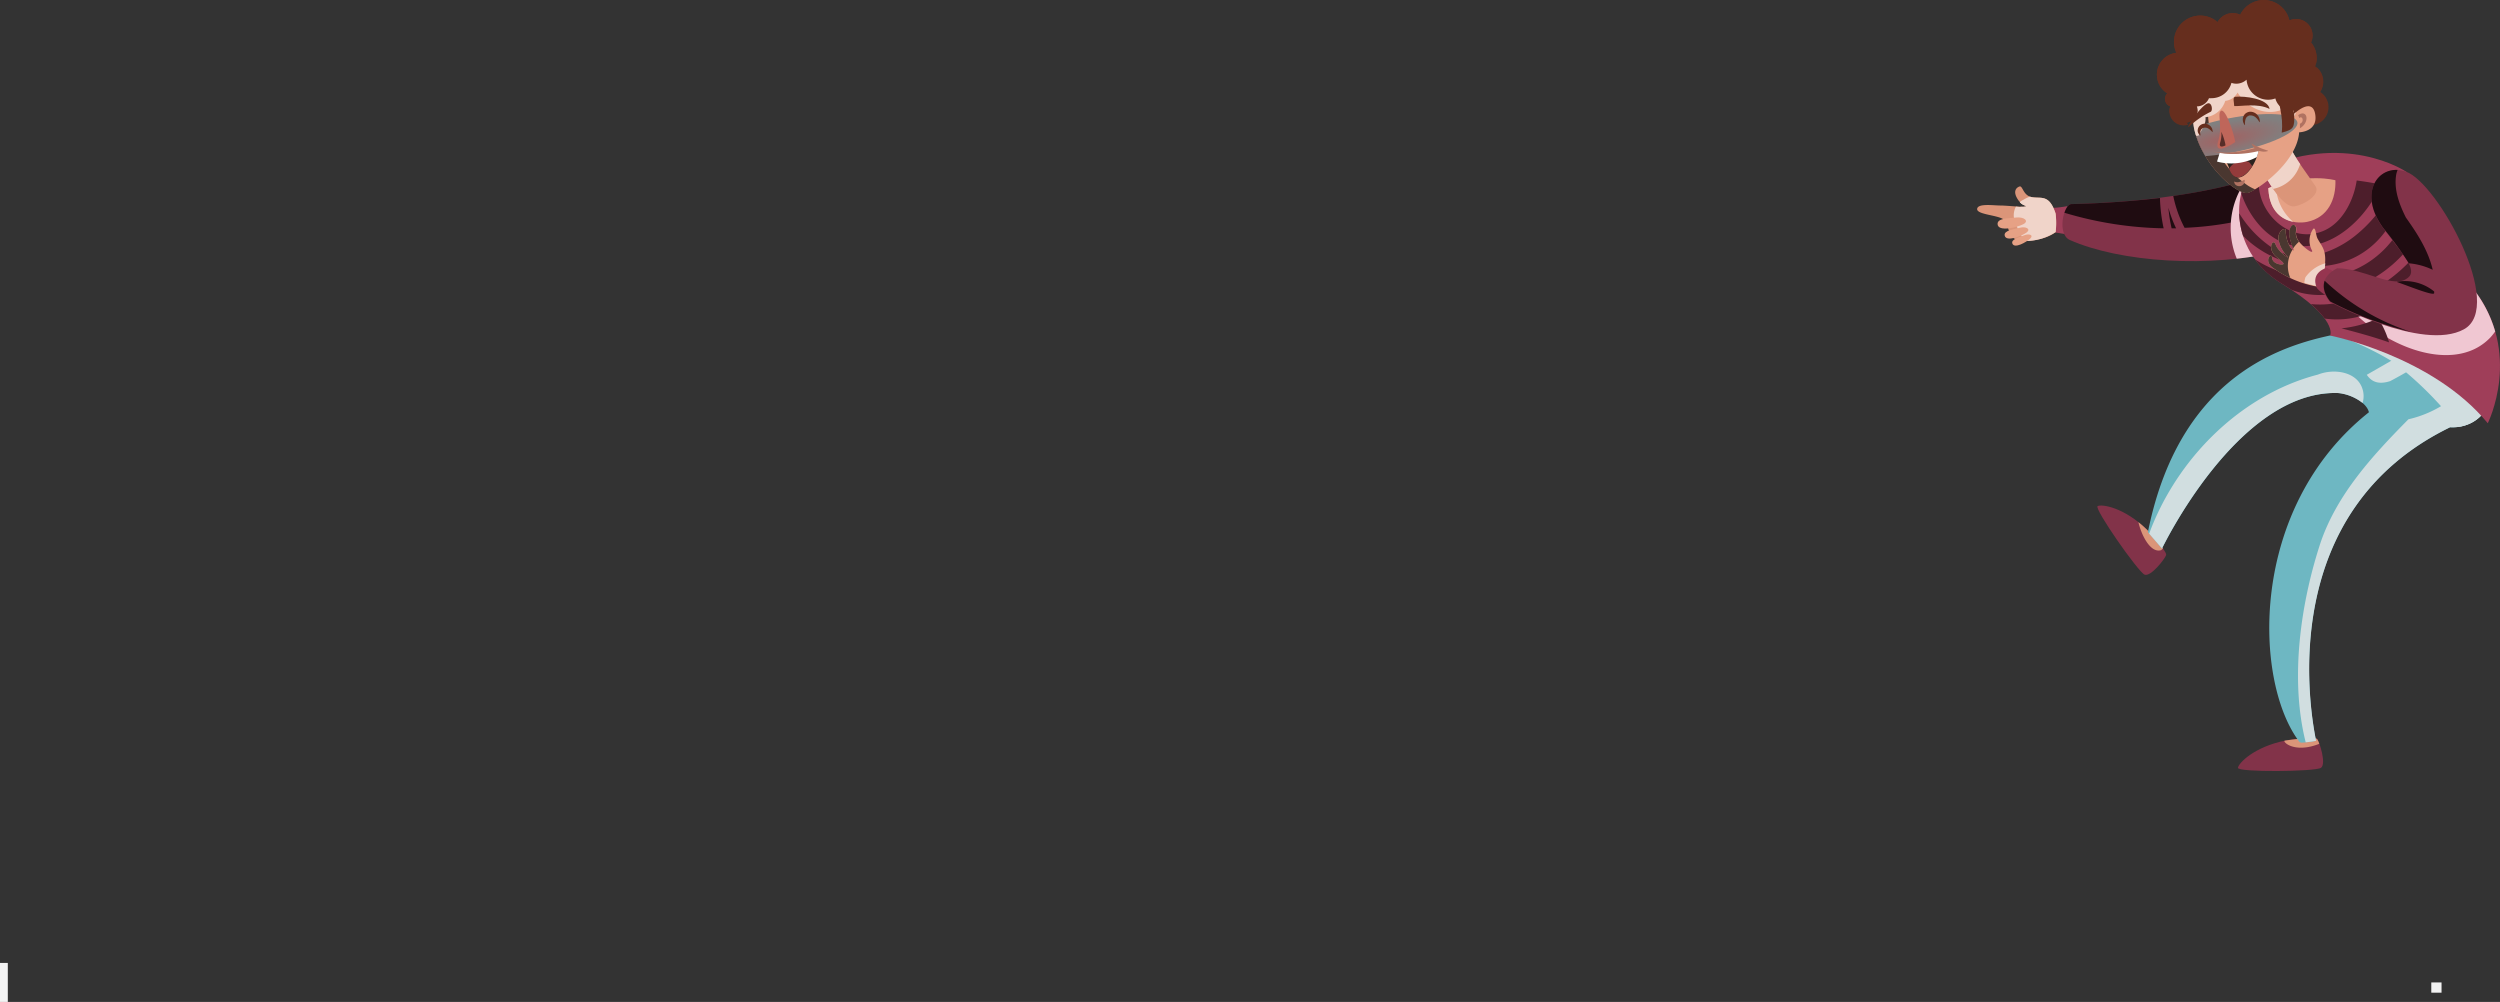 <svg xmlns="http://www.w3.org/2000/svg" xmlns:xlink="http://www.w3.org/1999/xlink" viewBox="0 0 441.71 177.02"><rect x="0" y="0" width="441.71" height="177.02" fill="#333333" stroke="none"/><defs><style>.cls-1{fill:none;}.cls-2{isolation:isolate;}.cls-3{fill:#823349;}.cls-4{fill:#db9579;}.cls-5{fill:#9f3e59;}.cls-6{fill:#f0d4c9;}.cls-11,.cls-6,.cls-9{mix-blend-mode:multiply;}.cls-7{fill:#e6a185;}.cls-8{fill:#6eb7c2;}.cls-9{fill:#d1dee0;}.cls-10{fill:#1f0c11;}.cls-10,.cls-12,.cls-13,.cls-20,.cls-24{mix-blend-mode:screen;}.cls-11{fill:#f0c7d2;}.cls-12{fill:#4d1e2b;}.cls-13{fill:#4a3730;}.cls-14{fill:#963550;}.cls-15,.cls-24{fill:#662e1e;}.cls-16{clip-path:url(#clip-path);}.cls-17{mix-blend-mode:hard-light;fill:url(#radial-gradient);}.cls-18{fill:#b07261;}.cls-19{fill:#bf665a;}.cls-20{fill:#572e29;}.cls-21{fill:#2b231f;}.cls-22{fill:#943b3b;}.cls-23{fill:#fff;}.cls-25{fill:#f3f3f3;}</style><clipPath id="clip-path" transform="translate(-8.8 -270.66)"><path class="cls-1" d="M397.33,287c-4.43,8.24,6.37,18.75,8.84,17.67s8.5-5.71,8.85-10.63c0,0,3.37-.07,2.84-3.2s-3.72-.07-3.72-.07a9.31,9.31,0,0,0-6.2-6.94C402.46,281.9,398.94,284,397.33,287Z"/></clipPath><radialGradient id="radial-gradient" cx="457.98" cy="116.11" r="6.55" gradientTransform="matrix(1.78, -0.35, 0.09, 0.45, -423.67, 403.3)" gradientUnits="userSpaceOnUse"><stop offset="0" stop-color="#a16262"/><stop offset="1" stop-color="gray"/></radialGradient></defs><title>bg_new</title><g class="cls-2"><g id="people"><path class="cls-3" d="M388.15,364.26c-4.11-4-8-4.55-8.73-4.18s7.19,11.67,8.29,12.11,3.59-2.79,3.81-3.45S388.15,364.26,388.15,364.26Z" transform="translate(-8.8 -270.66)"/><path class="cls-4" d="M390.64,367.86l.33-.27a41.77,41.77,0,0,0-2.82-3.33c-.52-.49-1-.94-1.53-1.34C387.18,365.31,388.79,368.45,390.64,367.86Z" transform="translate(-8.8 -270.66)"/><path class="cls-3" d="M412.6,401.5c-5.59,1.14-8.28,4-8.39,4.82s13.69.69,14.67,0-.26-4.55-.67-5.1S412.6,401.5,412.6,401.5Z" transform="translate(-8.8 -270.66)"/><path class="cls-4" d="M412.6,401.5l-.2.05c0,.54,2.23,2.11,6.18.53a3.93,3.93,0,0,0-.37-.82C417.79,400.7,412.6,401.5,412.6,401.5Z" transform="translate(-8.8 -270.66)"/><path class="cls-5" d="M370.81,307.42c1,1.64.46,3.4.59,4.23l2.68.43a7.71,7.71,0,0,1,0-5A20,20,0,0,1,370.81,307.42Z" transform="translate(-8.8 -270.66)"/><path class="cls-4" d="M372,308.42c-1.13-3.51-2.57-2.63-4.18-2.92s-1.62-2.09-2.21-1.89-1.17.86-.36,2.18,1.69,1.1,1.54,1.33-3.3-.15-4.55-.15-4-.42-4.11.6,3.74,1.08,4.7,1.89.58,2.5,1.9,3.38,5.58.22,7.27-1.18A14.19,14.19,0,0,0,372,308.42Z" transform="translate(-8.8 -270.66)"/><path class="cls-6" d="M372,311.66a14.19,14.19,0,0,0,0-3.24c-1.13-3.51-2.57-2.63-4.18-2.92a1.89,1.89,0,0,1-.36-.1,6.1,6.1,0,0,0-1.79,1c.66.69,1.24.57,1.12.76a5.75,5.75,0,0,1-1.8,0,3.2,3.2,0,0,0,0,3.07,10.35,10.35,0,0,0,1.57,3A9.54,9.54,0,0,0,372,311.66Z" transform="translate(-8.8 -270.66)"/><path class="cls-6" d="M366.11,306.05l-.43.31c.66.69,1.24.57,1.12.76a2.28,2.28,0,0,1-1,.05,8.62,8.62,0,0,0,4.35,2.53A12.52,12.52,0,0,1,366.11,306.05Z" transform="translate(-8.8 -270.66)"/><path class="cls-7" d="M361.74,310.27c.09,1.4,3.45.58,4.55,0s.07-1.32-1.22-1.18S361.66,309.17,361.74,310.27Z" transform="translate(-8.8 -270.66)"/><path class="cls-7" d="M363,312.29c.25,1.17,3,.08,3.85-.54s-.1-1.13-1.17-.85S362.79,311.37,363,312.29Z" transform="translate(-8.8 -270.66)"/><path class="cls-7" d="M364.35,313.68c.33,1,2.51-.25,3.16-.87s-.2-.93-1.06-.58S364.09,312.93,364.35,313.68Z" transform="translate(-8.8 -270.66)"/><path class="cls-8" d="M422.92,329.43c-7.92,1.6-28.61,5.37-34.62,35.25l2.49,2.89s13.38-27.94,31-27.47c1.65,0,5.07,1.38,5.56,3.4-21.42,17-20.35,47.75-12.25,58.28l.31.1a17.14,17.14,0,0,0,2.59-.33c-1.4-6.84-6.57-40.67,23.68-55.4,0,0,7,.75,7.78-7.88C449.48,338.27,441.85,331.06,422.92,329.43Z" transform="translate(-8.8 -270.66)"/><path class="cls-9" d="M446.55,336.19a19.82,19.82,0,0,1-12.22,8.55c-6.4,6.47-12.47,13.12-15.44,21.54-3.53,10.59-5.58,24.15-2.71,35.53.62-.06,1.23-.14,1.84-.26-1.4-6.84-6.57-40.67,23.68-55.4,0,0,7,.75,7.78-7.88A19.25,19.25,0,0,0,446.55,336.19Z" transform="translate(-8.8 -270.66)"/><path class="cls-9" d="M421.81,340.1a8.34,8.34,0,0,1,4.42,1.76,4.17,4.17,0,0,0-.13-2.79c-1.11-2.77-5-3.33-7.77-2.22-13.61,3.53-24.92,14.83-29.81,28.1l2.27,2.62S404.17,339.63,421.81,340.1Z" transform="translate(-8.8 -270.66)"/><path class="cls-9" d="M431.1,338a80.13,80.13,0,0,0,8.36-5.08c-1.09-.39-2.27-.78-3.56-1.14-3,1.68-5.93,3.4-8.93,5.1C428.07,338.51,429.59,338.47,431.1,338Z" transform="translate(-8.8 -270.66)"/><path class="cls-9" d="M449.48,338.27s-7.63-7.21-26.56-8.84l-1.61.33a54.22,54.22,0,0,1,10.35,4.87,61.86,61.86,0,0,1,11.47,11.46C445.22,345.8,448.93,344.41,449.48,338.27Z" transform="translate(-8.8 -270.66)"/><path class="cls-3" d="M374.8,306.72c-1.43,0-2.6,5.31-.3,6.34,8.73,3.88,24.8,5.13,37.46,1.88,0,0-.4-11.46-2-13.87C410,301.07,399,306.14,374.8,306.72Z" transform="translate(-8.8 -270.66)"/><path class="cls-10" d="M410,301.07s-5.47,2.52-17.22,4.21a21.06,21.06,0,0,0,2,5.63,57.16,57.16,0,0,0,16.72-3.2C411.14,304.91,410.68,302.12,410,301.07Z" transform="translate(-8.8 -270.66)"/><path class="cls-10" d="M392.49,311l.79,0a22,22,0,0,1-1.36-3.64A26.3,26.3,0,0,0,392.49,311Z" transform="translate(-8.8 -270.66)"/><path class="cls-10" d="M374.8,306.72c-.5,0-.95.66-1.25,1.53A64.47,64.47,0,0,0,391.08,311a29.19,29.19,0,0,1-.65-5.36C386,306.15,380.82,306.57,374.8,306.72Z" transform="translate(-8.8 -270.66)"/><path class="cls-11" d="M410,301.07a36.15,36.15,0,0,1-4.41,1.53A14.34,14.34,0,0,0,404,316.37a58.45,58.45,0,0,0,8-1.43S411.56,303.48,410,301.07Z" transform="translate(-8.8 -270.66)"/><path class="cls-5" d="M407.31,301c-3.68,1.76-5.44,13.62,4.65,19.78s8.54,9.17,8.54,9.17,18.07,3.57,27.85,15.49c0,0,6.26-12.43-2.54-23.75S433.93,301,433.93,301,423,293.53,407.31,301Z" transform="translate(-8.8 -270.66)"/><path class="cls-11" d="M442.58,317.25A19.94,19.94,0,0,1,436.1,323c-4.35,2.61-10.73,1.81-15.17-1.85,5.73,9.61,20.92,16.6,27.94,9.07a9.71,9.71,0,0,0,.79-1,21.94,21.94,0,0,0-3.85-7.49C444.63,320.15,443.56,318.67,442.58,317.25Z" transform="translate(-8.8 -270.66)"/><path class="cls-12" d="M413.86,314c5.53,1,10.6-2.77,13.6-7.11a31.78,31.78,0,0,0,2.15-3.61c-1.46-.29-2.94-.54-4.42-.73-.53,3.57-2.6,7.68-6.12,9-5.67,2.2-11.33-3.2-11.18-8.72-.87.15-1.74.31-2.59.5a9.87,9.87,0,0,0-.51,1.48C406.2,309.1,409.6,313.24,413.86,314Z" transform="translate(-8.8 -270.66)"/><path class="cls-12" d="M431.05,310.34a31.89,31.89,0,0,0,2.82-6c-.73-.2-1.47-.4-2.21-.57a24,24,0,0,1-7,8.75c-4,3.08-9.95,5-14.54,1.82a19.77,19.77,0,0,1-5.69-6,14.26,14.26,0,0,0,.69,4C412.44,319.67,425.16,320,431.05,310.34Z" transform="translate(-8.8 -270.66)"/><path class="cls-12" d="M421.9,322.38a24.28,24.28,0,0,0,2.34-.72c-.76-.64-1.54-1.25-2.34-1.84a31.56,31.56,0,0,1,5.33.52,22.71,22.71,0,0,0,7.85-6.84,40.11,40.11,0,0,0,2.63-4.22c-.79-1.48-1.45-2.81-2-3.95a25.49,25.49,0,0,1-5.16,8.88c-6.37,6.91-16.09,6.91-23.32,2.29a16.2,16.2,0,0,0,4.71,4.26l.19.12,1.58,1A13.73,13.73,0,0,0,421.9,322.38Z" transform="translate(-8.8 -270.66)"/><path class="cls-12" d="M425.71,323a19.89,19.89,0,0,1-5.35,1.38,16.38,16.38,0,0,1-3.28,0,15.63,15.63,0,0,1,2.47,2.57,15.66,15.66,0,0,0,8.6-1.25A23.15,23.15,0,0,0,425.71,323Z" transform="translate(-8.8 -270.66)"/><path class="cls-12" d="M422.49,328.67c2.82.74,5.67,1.51,8.42,2.48a15.84,15.84,0,0,0-1.94-4.26A19.76,19.76,0,0,1,422.49,328.67Z" transform="translate(-8.8 -270.66)"/><path class="cls-12" d="M440.19,313.57c-.53-.87-1-1.7-1.48-2.5a29.15,29.15,0,0,1-4.7,6.33,27.28,27.28,0,0,1-4.33,3.5,24.61,24.61,0,0,1,3.68,1.35,31.52,31.52,0,0,0,6.09-7.42C439.71,314.41,440,314,440.19,313.57Z" transform="translate(-8.8 -270.66)"/><path class="cls-12" d="M441.21,315.19a41.55,41.55,0,0,1-3.26,4.67,28.43,28.43,0,0,1-3.06,3.15c.59.33,1.17.68,1.74,1.06,2.77-1.35,4.39-4.37,5.23-7.89C441.64,315.84,441.42,315.52,441.21,315.19Z" transform="translate(-8.8 -270.66)"/><path class="cls-7" d="M409.58,303.91c.22,5.69,4.57,6.42,6.85,5.95,3.78-.78,5.11-4.1,5-7.35C421.39,302.51,416.33,301.07,409.58,303.91Z" transform="translate(-8.8 -270.66)"/><path class="cls-6" d="M410.93,303.39c-.44.15-.89.32-1.35.52.16,4,2.32,5.52,4.39,5.94A8.59,8.59,0,0,1,410.93,303.39Z" transform="translate(-8.8 -270.66)"/><path class="cls-7" d="M419.47,318.41c.52-3.52-.32-4-1.18-5.57-.36-.66-.31-2.06-.77-1.76a3.64,3.64,0,0,0-.32,3.65c.73,1.26-1.79-.57-2.43-1.74s0-1.77-.36-2.35c-.49-.82-1.6.51-.87,2.64s.59,1.78,0,1.18a5.78,5.78,0,0,1-.89-3.09c0-.73-1.76.22-1.17,2.06A5.32,5.32,0,0,0,413,316c.44.59-1.69-.88-2.13-2.12s-1.54.66,0,2.05c.73.66,1.32,1,1.39,1.32s-1.92.16-2-1-1.54.44,0,1.62a18.83,18.83,0,0,0,9,3.59l1.23-2.2Z" transform="translate(-8.8 -270.66)"/><path class="cls-13" d="M413.85,314.78l-.31-.32a5.78,5.78,0,0,1-.89-3.09c0-.73-1.76.22-1.17,2.06A5.32,5.32,0,0,0,413,316c.44.59-1.69-.88-2.13-2.12s-1.54.66,0,2.05c.73.66,1.32,1,1.39,1.32s-1.92.16-2-1-1.54.44,0,1.62a16.24,16.24,0,0,0,3.21,1.92A5.42,5.42,0,0,1,413.85,314.78Z" transform="translate(-8.8 -270.66)"/><path class="cls-13" d="M415,313.37l-.14-.19a1.45,1.45,0,0,1-.12-.19c-.65-1.18,0-1.77-.36-2.35-.49-.82-1.6.51-.87,2.64.22.64.36,1.05.43,1.3A5.76,5.76,0,0,1,415,313.37Z" transform="translate(-8.8 -270.66)"/><path class="cls-6" d="M420.5,319.22l-1-.81c.07-.46.11-.86.14-1.23a6.52,6.52,0,0,0-3.5,2.46,3.77,3.77,0,0,0-.2,1,25.54,25.54,0,0,0,3.36.77Z" transform="translate(-8.8 -270.66)"/><path class="cls-14" d="M421.41,318.78l-1.5-.81s-2.88.74-1.81,3.45c.28.71,2.4,1.87,2.4,1.87S419.45,321.86,421.41,318.78Z" transform="translate(-8.8 -270.66)"/><path class="cls-3" d="M433.93,301c-4.66-1.65-8.81,3.55-4,10.06,3.79,5.09,6.46,7.65,3.82,9s-7.48-2-12-2c0,0-4.46,1.89-1.31,5.94,0,0,16.36,8.87,23.7,4.84S439.5,303,433.93,301Z" transform="translate(-8.8 -270.66)"/><path class="cls-10" d="M438.62,318.33c-.76-3.36-2.75-6.45-4.74-9.24-1.11-2.22-2.22-5-1.67-7.78a5.81,5.81,0,0,1,.21-.63c-3.95-.18-6.76,4.57-2.46,10.36a60.75,60.75,0,0,1,4.44,6.14A12.12,12.12,0,0,1,438.62,318.33Z" transform="translate(-8.8 -270.66)"/><path class="cls-10" d="M432.24,320.46c2.47.87,6.52,2.52,6.64,2,0-.1,0-.2,0-.3A8.16,8.16,0,0,0,432.24,320.46Z" transform="translate(-8.8 -270.66)"/><path class="cls-10" d="M420.5,323.91a61.34,61.34,0,0,0,14.17,5.35,40.52,40.52,0,0,1-15.14-9C419.21,321.19,419.32,322.4,420.5,323.91Z" transform="translate(-8.8 -270.66)"/><path class="cls-15" d="M420.21,289.59a3.19,3.19,0,1,1-3.18-3.18A3.18,3.18,0,0,1,420.21,289.59Z" transform="translate(-8.8 -270.66)"/><path class="cls-4" d="M417.91,303.55c-.94-1.41-3.71-5-4.81-7.54l-5,3.81c1.44,3.38,4.24,7.56,6.06,7.3S418.85,305,417.91,303.55Z" transform="translate(-8.8 -270.66)"/><path class="cls-6" d="M415,300.2l.21-.54A26,26,0,0,1,413.1,296l-5,3.81a24.31,24.31,0,0,0,2.32,4.23A6.22,6.22,0,0,0,415,300.2Z" transform="translate(-8.8 -270.66)"/><path class="cls-7" d="M397.33,287c-4.43,8.24,6.37,18.75,8.84,17.67s8.5-5.71,8.85-10.63c0,0,3.37-.07,2.84-3.2s-3.72-.07-3.72-.07a9.31,9.31,0,0,0-6.2-6.94C402.46,281.9,398.94,284,397.33,287Z" transform="translate(-8.8 -270.66)"/><path class="cls-13" d="M400.14,284.08a7.37,7.37,0,0,0-2.81,2.95c-4.43,8.24,6.37,18.75,8.84,17.67a7.25,7.25,0,0,0,1.09-.57,11.41,11.41,0,0,1-1.15-.59A15.9,15.9,0,0,1,400.14,284.08Z" transform="translate(-8.8 -270.66)"/><g class="cls-16"><path class="cls-17" d="M414.71,292.26c.32,1.63-4.64,4-11.08,5.27s-11.94,1-12.26-.66,4.64-4,11.08-5.27S414.39,290.62,414.71,292.26Z" transform="translate(-8.8 -270.66)"/></g><path class="cls-6" d="M414.14,290.8a9.31,9.31,0,0,0-6.2-6.94c-5.48-2-9,.17-10.61,3.17a9.7,9.7,0,0,0-.52,7.62h.42c.48-1,1.39-1.94,1.24-3.28a4.14,4.14,0,0,0,3.5-2.89,2.77,2.77,0,0,0,2.17-1.47c1.63,2.65,4.87,4.25,7.93,3a5.36,5.36,0,0,1,.7,2.66,4.41,4.41,0,0,0,1.72-2.17C414.27,290.67,414.14,290.8,414.14,290.8Z" transform="translate(-8.8 -270.66)"/><path class="cls-18" d="M414.85,291a2.64,2.64,0,0,1,.17.51c.69-.51.91.8.13,1a4.73,4.73,0,0,1,0,.82C417,292.25,416.48,289.87,414.85,291Z" transform="translate(-8.8 -270.66)"/><path class="cls-15" d="M405.43,292.78a1.53,1.53,0,0,1-.34-1.26,1.5,1.5,0,0,1,.37-.73,1.53,1.53,0,0,1,.83-.39,1.69,1.69,0,0,1,1.77,1.84l-.06,0a2.77,2.77,0,0,0-.67-.85,1.37,1.37,0,0,0-1-.33.9.9,0,0,0-.76.62,2.39,2.39,0,0,0-.1,1.07Z" transform="translate(-8.8 -270.66)"/><path class="cls-15" d="M399.69,294a2.6,2.6,0,0,0-.65-.59,1.11,1.11,0,0,0-.81-.18.8.8,0,0,0-.61.5,1.24,1.24,0,0,0,0,.85l-.06,0a1,1,0,0,1-.44-1.06,1.12,1.12,0,0,1,.32-.63,1.33,1.33,0,0,1,.67-.36,1.41,1.41,0,0,1,1.63,1.41Z" transform="translate(-8.8 -270.66)"/><path class="cls-19" d="M401,290.53c-.26.66.43,2.82-.26,5-1,3,3,.22,3,.22C403.34,293.55,401.66,288.94,401,290.53Z" transform="translate(-8.8 -270.66)"/><path class="cls-20" d="M401.86,295.6a10.21,10.21,0,0,0-.59-1.66,4.86,4.86,0,0,1-.17,1.81c-.33,1,.31.89.9.61C402,296.11,401.92,295.85,401.86,295.6Z" transform="translate(-8.8 -270.66)"/><path class="cls-21" d="M407.85,297a17.78,17.78,0,0,1-6.23.71,4.83,4.83,0,0,1-.12.85,4,4,0,0,1,1.2,2c1.23,3.41,4.46.29,5.19-3.43Z" transform="translate(-8.8 -270.66)"/><path class="cls-22" d="M402.67,300.44l0,.09c.87,2.43,2.77,1.54,4.05-.52a3.66,3.66,0,0,0-.55-.71A2.8,2.8,0,0,0,402.67,300.44Z" transform="translate(-8.8 -270.66)"/><path class="cls-23" d="M407.85,297a17.49,17.49,0,0,1-6.86.65c-.15.52-.32,1-.47,1.56a9.68,9.68,0,0,0,7-.78,4.22,4.22,0,0,0,.34-1.3Z" transform="translate(-8.8 -270.66)"/><path class="cls-18" d="M407.32,296.77a18.62,18.62,0,0,1-3.47.73,15.42,15.42,0,0,1-4.18-.09,15.56,15.56,0,0,0,4.2.46,18.42,18.42,0,0,0,4.23-.58A3,3,0,0,1,407.32,296.77Z" transform="translate(-8.8 -270.66)"/><path class="cls-18" d="M406.62,296a11.15,11.15,0,0,0,1.41.74c.48.22,1,.37,1.49.55l0,.05a2.29,2.29,0,0,1-.88.11,2.64,2.64,0,0,1-.82-.19,2.74,2.74,0,0,1-.71-.47,2,2,0,0,1-.49-.74Z" transform="translate(-8.8 -270.66)"/><path class="cls-18" d="M405.4,302.48a1,1,0,0,1-.19.7,1,1,0,0,1-.55.35,1,1,0,0,1-.7-.1.76.76,0,0,1-.41-.64l0-.07a1.2,1.2,0,0,0,.91.09,2.3,2.3,0,0,0,.86-.39Z" transform="translate(-8.8 -270.66)"/><path class="cls-15" d="M403.74,287.76c-.54.06-.19,1.07-.19,1.64,1.1.09,4.14-.57,6.25.51C409.52,288.07,405.37,287.6,403.74,287.76Z" transform="translate(-8.8 -270.66)"/><path class="cls-15" d="M395.62,293a15.52,15.52,0,0,1,3.75-2.58c.41-.16.28-1.6-.42-1.51C397.78,289.08,394.55,293.91,395.62,293Z" transform="translate(-8.8 -270.66)"/><path class="cls-15" d="M411.31,286.94c-.11,1.89,1,4.07.63,7.16,2.19-.57,2.28-.91,2.2-3.3C414.09,289.51,411.37,285.9,411.31,286.94Z" transform="translate(-8.8 -270.66)"/><path class="cls-15" d="M417.88,282.34a4.41,4.41,0,0,0,.24-1.42,4.33,4.33,0,0,0-1-2.76,2.91,2.91,0,0,0-3.82-3.89,4.64,4.64,0,0,0-8.69-1,3.06,3.06,0,0,0-4,1.3,4.64,4.64,0,0,0-7.28,5.42,3.89,3.89,0,0,0-1.6,7.17,1.31,1.31,0,0,0-.41,1,1.36,1.36,0,0,0,.94,1.29,2.67,2.67,0,0,0-.16.85,2.53,2.53,0,0,0,5,0,2.55,2.55,0,0,0-.15-.84,2.34,2.34,0,0,0,2.14-1.45,3.44,3.44,0,0,0,.46,0,3.63,3.63,0,0,0,3.51-2.71,2.66,2.66,0,0,0,.85.15,2.71,2.71,0,0,0,1.82-.71,3.82,3.82,0,0,0,3.8,3.54,3.65,3.65,0,0,0,1.29-.23,2.88,2.88,0,0,0,5.46.38,3.37,3.37,0,0,0,1.55-6.08Z" transform="translate(-8.8 -270.66)"/><path class="cls-24" d="M418.08,282.51a7.5,7.5,0,0,1,.26,2.4,4.59,4.59,0,0,1-1.6,3.42,3.34,3.34,0,0,0,1.34-5.82Z" transform="translate(-8.8 -270.66)"/><path class="cls-24" d="M394.54,285.25c-.75-2.05-.11-5.23,1.16-6.51,2.07-2.1,5.28-3,7.59-1.76,1-2.05,3-3.6,5.45-3.16,2.75.5,3.65,2.19,4.06,4.34,2.33-.52,4.33,1.45,5.15,3.92a4,4,0,0,0,.17-1.16,4.33,4.33,0,0,0-1-2.76,2.91,2.91,0,0,0-3.82-3.89,4.64,4.64,0,0,0-8.69-1,3.06,3.06,0,0,0-4,1.3,4.64,4.64,0,0,0-7.28,5.42,3.89,3.89,0,0,0-1.6,7.17,1.31,1.31,0,0,0-.41,1,1.36,1.36,0,0,0,.94,1.29,2.67,2.67,0,0,0-.16.85,2.52,2.52,0,0,0,2.53,2.52,2.6,2.6,0,0,0,.84-.15C393.3,290.72,392.63,287.15,394.54,285.25Z" transform="translate(-8.8 -270.66)"/><rect class="cls-25" y="170.14" width="1.38" height="6.88"/><rect class="cls-25" x="429.57" y="173.58" width="1.81" height="1.81"/></g></g></svg>